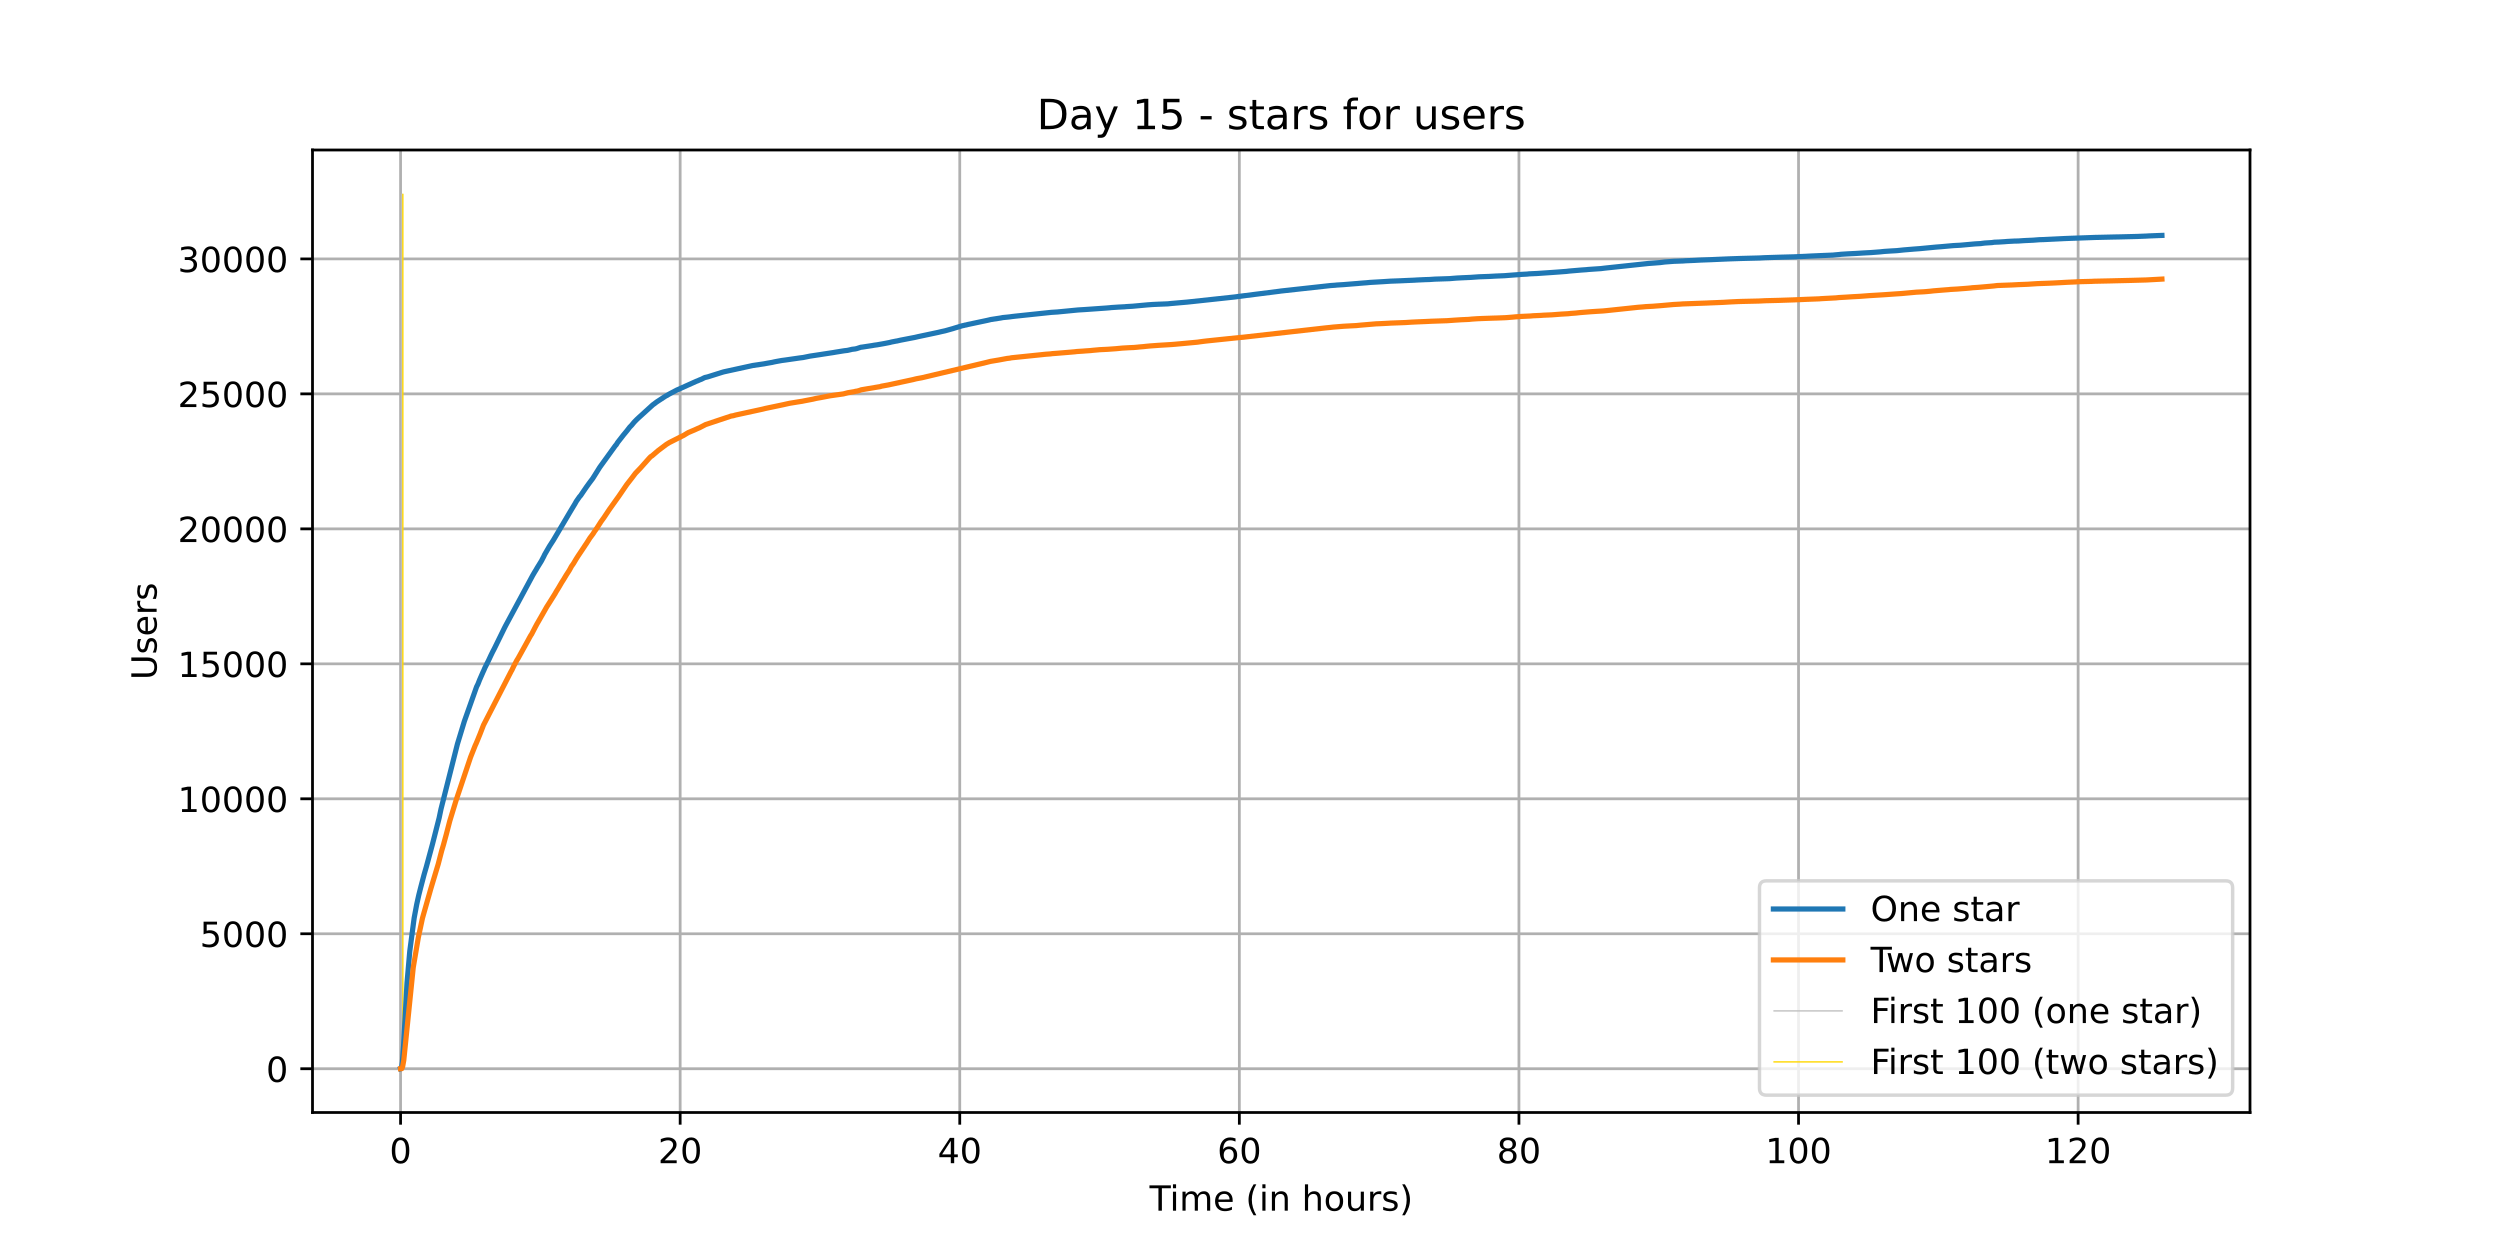 <?xml version="1.0" encoding="utf-8" standalone="no"?>
<!DOCTYPE svg PUBLIC "-//W3C//DTD SVG 1.1//EN"
  "http://www.w3.org/Graphics/SVG/1.1/DTD/svg11.dtd">
<!-- Created with matplotlib (https://matplotlib.org/) -->
<svg height="360pt" version="1.1" viewBox="0 0 720 360" width="720pt" xmlns="http://www.w3.org/2000/svg" xmlns:xlink="http://www.w3.org/1999/xlink">
 <defs>
  <style type="text/css">*{stroke-linecap:butt;stroke-linejoin:round;}</style>
 </defs>
 <g id="figure_1">
  <g id="patch_1">
   <path d="M 0 360 
L 720 360 
L 720 0 
L 0 0 
z
" style="fill:#ffffff;"/>
  </g>
  <g id="axes_1">
   <g id="patch_2">
    <path d="M 90 320.4 
L 648 320.4 
L 648 43.2 
L 90 43.2 
z
" style="fill:#ffffff;"/>
   </g>
   <g id="matplotlib.axis_1">
    <g id="xtick_1">
     <g id="line2d_1">
      <path clip-path="url(#p99593c293d)" d="M 115.364 320.4 
L 115.364 43.2 
" style="fill:none;stroke:#b0b0b0;stroke-linecap:square;stroke-width:0.8;"/>
     </g>
     <g id="line2d_2">
      <defs>
       <path d="M 0 0 
L 0 3.5 
" id="m9808b85139" style="stroke:#000000;stroke-width:0.8;"/>
      </defs>
      <g>
       <use style="stroke:#000000;stroke-width:0.8;" x="115.364" xlink:href="#m9808b85139" y="320.4"/>
      </g>
     </g>
     <g id="text_1">
      <!-- 0 -->
      <g transform="translate(112.182 334.998)scale(0.1 -0.1)">
       <defs>
        <path d="M 31.781 66.406 
Q 24.172 66.406 20.328 58.906 
Q 16.5 51.422 16.5 36.375 
Q 16.5 21.391 20.328 13.891 
Q 24.172 6.391 31.781 6.391 
Q 39.453 6.391 43.281 13.891 
Q 47.125 21.391 47.125 36.375 
Q 47.125 51.422 43.281 58.906 
Q 39.453 66.406 31.781 66.406 
z
M 31.781 74.219 
Q 44.047 74.219 50.516 64.516 
Q 56.984 54.828 56.984 36.375 
Q 56.984 17.969 50.516 8.266 
Q 44.047 -1.422 31.781 -1.422 
Q 19.531 -1.422 13.062 8.266 
Q 6.594 17.969 6.594 36.375 
Q 6.594 54.828 13.062 64.516 
Q 19.531 74.219 31.781 74.219 
z
" id="DejaVuSans-48"/>
       </defs>
       <use xlink:href="#DejaVuSans-48"/>
      </g>
     </g>
    </g>
    <g id="xtick_2">
     <g id="line2d_3">
      <path clip-path="url(#p99593c293d)" d="M 195.886 320.4 
L 195.886 43.2 
" style="fill:none;stroke:#b0b0b0;stroke-linecap:square;stroke-width:0.8;"/>
     </g>
     <g id="line2d_4">
      <g>
       <use style="stroke:#000000;stroke-width:0.8;" x="195.886" xlink:href="#m9808b85139" y="320.4"/>
      </g>
     </g>
     <g id="text_2">
      <!-- 20 -->
      <g transform="translate(189.524 334.998)scale(0.1 -0.1)">
       <defs>
        <path d="M 19.188 8.297 
L 53.609 8.297 
L 53.609 0 
L 7.328 0 
L 7.328 8.297 
Q 12.938 14.109 22.625 23.891 
Q 32.328 33.688 34.812 36.531 
Q 39.547 41.844 41.422 45.531 
Q 43.312 49.219 43.312 52.781 
Q 43.312 58.594 39.234 62.25 
Q 35.156 65.922 28.609 65.922 
Q 23.969 65.922 18.812 64.312 
Q 13.672 62.703 7.812 59.422 
L 7.812 69.391 
Q 13.766 71.781 18.938 73 
Q 24.125 74.219 28.422 74.219 
Q 39.75 74.219 46.484 68.547 
Q 53.219 62.891 53.219 53.422 
Q 53.219 48.922 51.531 44.891 
Q 49.859 40.875 45.406 35.406 
Q 44.188 33.984 37.641 27.219 
Q 31.109 20.453 19.188 8.297 
z
" id="DejaVuSans-50"/>
       </defs>
       <use xlink:href="#DejaVuSans-50"/>
       <use x="63.623" xlink:href="#DejaVuSans-48"/>
      </g>
     </g>
    </g>
    <g id="xtick_3">
     <g id="line2d_5">
      <path clip-path="url(#p99593c293d)" d="M 276.409 320.4 
L 276.409 43.2 
" style="fill:none;stroke:#b0b0b0;stroke-linecap:square;stroke-width:0.8;"/>
     </g>
     <g id="line2d_6">
      <g>
       <use style="stroke:#000000;stroke-width:0.8;" x="276.409" xlink:href="#m9808b85139" y="320.4"/>
      </g>
     </g>
     <g id="text_3">
      <!-- 40 -->
      <g transform="translate(270.047 334.998)scale(0.1 -0.1)">
       <defs>
        <path d="M 37.797 64.312 
L 12.891 25.391 
L 37.797 25.391 
z
M 35.203 72.906 
L 47.609 72.906 
L 47.609 25.391 
L 58.016 25.391 
L 58.016 17.188 
L 47.609 17.188 
L 47.609 0 
L 37.797 0 
L 37.797 17.188 
L 4.891 17.188 
L 4.891 26.703 
z
" id="DejaVuSans-52"/>
       </defs>
       <use xlink:href="#DejaVuSans-52"/>
       <use x="63.623" xlink:href="#DejaVuSans-48"/>
      </g>
     </g>
    </g>
    <g id="xtick_4">
     <g id="line2d_7">
      <path clip-path="url(#p99593c293d)" d="M 356.932 320.4 
L 356.932 43.2 
" style="fill:none;stroke:#b0b0b0;stroke-linecap:square;stroke-width:0.8;"/>
     </g>
     <g id="line2d_8">
      <g>
       <use style="stroke:#000000;stroke-width:0.8;" x="356.932" xlink:href="#m9808b85139" y="320.4"/>
      </g>
     </g>
     <g id="text_4">
      <!-- 60 -->
      <g transform="translate(350.57 334.998)scale(0.1 -0.1)">
       <defs>
        <path d="M 33.016 40.375 
Q 26.375 40.375 22.484 35.828 
Q 18.609 31.297 18.609 23.391 
Q 18.609 15.531 22.484 10.953 
Q 26.375 6.391 33.016 6.391 
Q 39.656 6.391 43.531 10.953 
Q 47.406 15.531 47.406 23.391 
Q 47.406 31.297 43.531 35.828 
Q 39.656 40.375 33.016 40.375 
z
M 52.594 71.297 
L 52.594 62.312 
Q 48.875 64.062 45.094 64.984 
Q 41.312 65.922 37.594 65.922 
Q 27.828 65.922 22.672 59.328 
Q 17.531 52.734 16.797 39.406 
Q 19.672 43.656 24.016 45.922 
Q 28.375 48.188 33.594 48.188 
Q 44.578 48.188 50.953 41.516 
Q 57.328 34.859 57.328 23.391 
Q 57.328 12.156 50.688 5.359 
Q 44.047 -1.422 33.016 -1.422 
Q 20.359 -1.422 13.672 8.266 
Q 6.984 17.969 6.984 36.375 
Q 6.984 53.656 15.188 63.938 
Q 23.391 74.219 37.203 74.219 
Q 40.922 74.219 44.703 73.484 
Q 48.484 72.75 52.594 71.297 
z
" id="DejaVuSans-54"/>
       </defs>
       <use xlink:href="#DejaVuSans-54"/>
       <use x="63.623" xlink:href="#DejaVuSans-48"/>
      </g>
     </g>
    </g>
    <g id="xtick_5">
     <g id="line2d_9">
      <path clip-path="url(#p99593c293d)" d="M 437.455 320.4 
L 437.455 43.2 
" style="fill:none;stroke:#b0b0b0;stroke-linecap:square;stroke-width:0.8;"/>
     </g>
     <g id="line2d_10">
      <g>
       <use style="stroke:#000000;stroke-width:0.8;" x="437.455" xlink:href="#m9808b85139" y="320.4"/>
      </g>
     </g>
     <g id="text_5">
      <!-- 80 -->
      <g transform="translate(431.093 334.998)scale(0.1 -0.1)">
       <defs>
        <path d="M 31.781 34.625 
Q 24.75 34.625 20.719 30.859 
Q 16.703 27.094 16.703 20.516 
Q 16.703 13.922 20.719 10.156 
Q 24.75 6.391 31.781 6.391 
Q 38.812 6.391 42.859 10.172 
Q 46.922 13.969 46.922 20.516 
Q 46.922 27.094 42.891 30.859 
Q 38.875 34.625 31.781 34.625 
z
M 21.922 38.812 
Q 15.578 40.375 12.031 44.719 
Q 8.5 49.078 8.5 55.328 
Q 8.5 64.062 14.719 69.141 
Q 20.953 74.219 31.781 74.219 
Q 42.672 74.219 48.875 69.141 
Q 55.078 64.062 55.078 55.328 
Q 55.078 49.078 51.531 44.719 
Q 48 40.375 41.703 38.812 
Q 48.828 37.156 52.797 32.312 
Q 56.781 27.484 56.781 20.516 
Q 56.781 9.906 50.312 4.234 
Q 43.844 -1.422 31.781 -1.422 
Q 19.734 -1.422 13.25 4.234 
Q 6.781 9.906 6.781 20.516 
Q 6.781 27.484 10.781 32.312 
Q 14.797 37.156 21.922 38.812 
z
M 18.312 54.391 
Q 18.312 48.734 21.844 45.562 
Q 25.391 42.391 31.781 42.391 
Q 38.141 42.391 41.719 45.562 
Q 45.312 48.734 45.312 54.391 
Q 45.312 60.062 41.719 63.234 
Q 38.141 66.406 31.781 66.406 
Q 25.391 66.406 21.844 63.234 
Q 18.312 60.062 18.312 54.391 
z
" id="DejaVuSans-56"/>
       </defs>
       <use xlink:href="#DejaVuSans-56"/>
       <use x="63.623" xlink:href="#DejaVuSans-48"/>
      </g>
     </g>
    </g>
    <g id="xtick_6">
     <g id="line2d_11">
      <path clip-path="url(#p99593c293d)" d="M 517.978 320.4 
L 517.978 43.2 
" style="fill:none;stroke:#b0b0b0;stroke-linecap:square;stroke-width:0.8;"/>
     </g>
     <g id="line2d_12">
      <g>
       <use style="stroke:#000000;stroke-width:0.8;" x="517.978" xlink:href="#m9808b85139" y="320.4"/>
      </g>
     </g>
     <g id="text_6">
      <!-- 100 -->
      <g transform="translate(508.434 334.998)scale(0.1 -0.1)">
       <defs>
        <path d="M 12.406 8.297 
L 28.516 8.297 
L 28.516 63.922 
L 10.984 60.406 
L 10.984 69.391 
L 28.422 72.906 
L 38.281 72.906 
L 38.281 8.297 
L 54.391 8.297 
L 54.391 0 
L 12.406 0 
z
" id="DejaVuSans-49"/>
       </defs>
       <use xlink:href="#DejaVuSans-49"/>
       <use x="63.623" xlink:href="#DejaVuSans-48"/>
       <use x="127.246" xlink:href="#DejaVuSans-48"/>
      </g>
     </g>
    </g>
    <g id="xtick_7">
     <g id="line2d_13">
      <path clip-path="url(#p99593c293d)" d="M 598.501 320.4 
L 598.501 43.2 
" style="fill:none;stroke:#b0b0b0;stroke-linecap:square;stroke-width:0.8;"/>
     </g>
     <g id="line2d_14">
      <g>
       <use style="stroke:#000000;stroke-width:0.8;" x="598.501" xlink:href="#m9808b85139" y="320.4"/>
      </g>
     </g>
     <g id="text_7">
      <!-- 120 -->
      <g transform="translate(588.957 334.998)scale(0.1 -0.1)">
       <use xlink:href="#DejaVuSans-49"/>
       <use x="63.623" xlink:href="#DejaVuSans-50"/>
       <use x="127.246" xlink:href="#DejaVuSans-48"/>
      </g>
     </g>
    </g>
    <g id="text_8">
     <!-- Time (in hours) -->
     <g transform="translate(331.072 348.677)scale(0.1 -0.1)">
      <defs>
       <path d="M -0.297 72.906 
L 61.375 72.906 
L 61.375 64.594 
L 35.5 64.594 
L 35.5 0 
L 25.594 0 
L 25.594 64.594 
L -0.297 64.594 
z
" id="DejaVuSans-84"/>
       <path d="M 9.422 54.688 
L 18.406 54.688 
L 18.406 0 
L 9.422 0 
z
M 9.422 75.984 
L 18.406 75.984 
L 18.406 64.594 
L 9.422 64.594 
z
" id="DejaVuSans-105"/>
       <path d="M 52 44.188 
Q 55.375 50.25 60.062 53.125 
Q 64.75 56 71.094 56 
Q 79.641 56 84.281 50.016 
Q 88.922 44.047 88.922 33.016 
L 88.922 0 
L 79.891 0 
L 79.891 32.719 
Q 79.891 40.578 77.094 44.375 
Q 74.312 48.188 68.609 48.188 
Q 61.625 48.188 57.562 43.547 
Q 53.516 38.922 53.516 30.906 
L 53.516 0 
L 44.484 0 
L 44.484 32.719 
Q 44.484 40.625 41.703 44.406 
Q 38.922 48.188 33.109 48.188 
Q 26.219 48.188 22.156 43.531 
Q 18.109 38.875 18.109 30.906 
L 18.109 0 
L 9.078 0 
L 9.078 54.688 
L 18.109 54.688 
L 18.109 46.188 
Q 21.188 51.219 25.484 53.609 
Q 29.781 56 35.688 56 
Q 41.656 56 45.828 52.969 
Q 50 49.953 52 44.188 
z
" id="DejaVuSans-109"/>
       <path d="M 56.203 29.594 
L 56.203 25.203 
L 14.891 25.203 
Q 15.484 15.922 20.484 11.062 
Q 25.484 6.203 34.422 6.203 
Q 39.594 6.203 44.453 7.469 
Q 49.312 8.734 54.109 11.281 
L 54.109 2.781 
Q 49.266 0.734 44.188 -0.344 
Q 39.109 -1.422 33.891 -1.422 
Q 20.797 -1.422 13.156 6.188 
Q 5.516 13.812 5.516 26.812 
Q 5.516 40.234 12.766 48.109 
Q 20.016 56 32.328 56 
Q 43.359 56 49.781 48.891 
Q 56.203 41.797 56.203 29.594 
z
M 47.219 32.234 
Q 47.125 39.594 43.094 43.984 
Q 39.062 48.391 32.422 48.391 
Q 24.906 48.391 20.391 44.141 
Q 15.875 39.891 15.188 32.172 
z
" id="DejaVuSans-101"/>
       <path id="DejaVuSans-32"/>
       <path d="M 31 75.875 
Q 24.469 64.656 21.281 53.656 
Q 18.109 42.672 18.109 31.391 
Q 18.109 20.125 21.312 9.062 
Q 24.516 -2 31 -13.188 
L 23.188 -13.188 
Q 15.875 -1.703 12.234 9.375 
Q 8.594 20.453 8.594 31.391 
Q 8.594 42.281 12.203 53.312 
Q 15.828 64.359 23.188 75.875 
z
" id="DejaVuSans-40"/>
       <path d="M 54.891 33.016 
L 54.891 0 
L 45.906 0 
L 45.906 32.719 
Q 45.906 40.484 42.875 44.328 
Q 39.844 48.188 33.797 48.188 
Q 26.516 48.188 22.312 43.547 
Q 18.109 38.922 18.109 30.906 
L 18.109 0 
L 9.078 0 
L 9.078 54.688 
L 18.109 54.688 
L 18.109 46.188 
Q 21.344 51.125 25.703 53.562 
Q 30.078 56 35.797 56 
Q 45.219 56 50.047 50.172 
Q 54.891 44.344 54.891 33.016 
z
" id="DejaVuSans-110"/>
       <path d="M 54.891 33.016 
L 54.891 0 
L 45.906 0 
L 45.906 32.719 
Q 45.906 40.484 42.875 44.328 
Q 39.844 48.188 33.797 48.188 
Q 26.516 48.188 22.312 43.547 
Q 18.109 38.922 18.109 30.906 
L 18.109 0 
L 9.078 0 
L 9.078 75.984 
L 18.109 75.984 
L 18.109 46.188 
Q 21.344 51.125 25.703 53.562 
Q 30.078 56 35.797 56 
Q 45.219 56 50.047 50.172 
Q 54.891 44.344 54.891 33.016 
z
" id="DejaVuSans-104"/>
       <path d="M 30.609 48.391 
Q 23.391 48.391 19.188 42.75 
Q 14.984 37.109 14.984 27.297 
Q 14.984 17.484 19.156 11.844 
Q 23.344 6.203 30.609 6.203 
Q 37.797 6.203 41.984 11.859 
Q 46.188 17.531 46.188 27.297 
Q 46.188 37.016 41.984 42.703 
Q 37.797 48.391 30.609 48.391 
z
M 30.609 56 
Q 42.328 56 49.016 48.375 
Q 55.719 40.766 55.719 27.297 
Q 55.719 13.875 49.016 6.219 
Q 42.328 -1.422 30.609 -1.422 
Q 18.844 -1.422 12.172 6.219 
Q 5.516 13.875 5.516 27.297 
Q 5.516 40.766 12.172 48.375 
Q 18.844 56 30.609 56 
z
" id="DejaVuSans-111"/>
       <path d="M 8.5 21.578 
L 8.5 54.688 
L 17.484 54.688 
L 17.484 21.922 
Q 17.484 14.156 20.5 10.266 
Q 23.531 6.391 29.594 6.391 
Q 36.859 6.391 41.078 11.031 
Q 45.312 15.672 45.312 23.688 
L 45.312 54.688 
L 54.297 54.688 
L 54.297 0 
L 45.312 0 
L 45.312 8.406 
Q 42.047 3.422 37.719 1 
Q 33.406 -1.422 27.688 -1.422 
Q 18.266 -1.422 13.375 4.438 
Q 8.5 10.297 8.5 21.578 
z
M 31.109 56 
z
" id="DejaVuSans-117"/>
       <path d="M 41.109 46.297 
Q 39.594 47.172 37.812 47.578 
Q 36.031 48 33.891 48 
Q 26.266 48 22.188 43.047 
Q 18.109 38.094 18.109 28.812 
L 18.109 0 
L 9.078 0 
L 9.078 54.688 
L 18.109 54.688 
L 18.109 46.188 
Q 20.953 51.172 25.484 53.578 
Q 30.031 56 36.531 56 
Q 37.453 56 38.578 55.875 
Q 39.703 55.766 41.062 55.516 
z
" id="DejaVuSans-114"/>
       <path d="M 44.281 53.078 
L 44.281 44.578 
Q 40.484 46.531 36.375 47.5 
Q 32.281 48.484 27.875 48.484 
Q 21.188 48.484 17.844 46.438 
Q 14.5 44.391 14.5 40.281 
Q 14.5 37.156 16.891 35.375 
Q 19.281 33.594 26.516 31.984 
L 29.594 31.297 
Q 39.156 29.25 43.188 25.516 
Q 47.219 21.781 47.219 15.094 
Q 47.219 7.469 41.188 3.016 
Q 35.156 -1.422 24.609 -1.422 
Q 20.219 -1.422 15.453 -0.562 
Q 10.688 0.297 5.422 2 
L 5.422 11.281 
Q 10.406 8.688 15.234 7.391 
Q 20.062 6.109 24.812 6.109 
Q 31.156 6.109 34.562 8.281 
Q 37.984 10.453 37.984 14.406 
Q 37.984 18.062 35.516 20.016 
Q 33.062 21.969 24.703 23.781 
L 21.578 24.516 
Q 13.234 26.266 9.516 29.906 
Q 5.812 33.547 5.812 39.891 
Q 5.812 47.609 11.281 51.797 
Q 16.75 56 26.812 56 
Q 31.781 56 36.172 55.266 
Q 40.578 54.547 44.281 53.078 
z
" id="DejaVuSans-115"/>
       <path d="M 8.016 75.875 
L 15.828 75.875 
Q 23.141 64.359 26.781 53.312 
Q 30.422 42.281 30.422 31.391 
Q 30.422 20.453 26.781 9.375 
Q 23.141 -1.703 15.828 -13.188 
L 8.016 -13.188 
Q 14.5 -2 17.703 9.062 
Q 20.906 20.125 20.906 31.391 
Q 20.906 42.672 17.703 53.656 
Q 14.5 64.656 8.016 75.875 
z
" id="DejaVuSans-41"/>
      </defs>
      <use xlink:href="#DejaVuSans-84"/>
      <use x="57.959" xlink:href="#DejaVuSans-105"/>
      <use x="85.742" xlink:href="#DejaVuSans-109"/>
      <use x="183.154" xlink:href="#DejaVuSans-101"/>
      <use x="244.678" xlink:href="#DejaVuSans-32"/>
      <use x="276.465" xlink:href="#DejaVuSans-40"/>
      <use x="315.479" xlink:href="#DejaVuSans-105"/>
      <use x="343.262" xlink:href="#DejaVuSans-110"/>
      <use x="406.641" xlink:href="#DejaVuSans-32"/>
      <use x="438.428" xlink:href="#DejaVuSans-104"/>
      <use x="501.807" xlink:href="#DejaVuSans-111"/>
      <use x="562.988" xlink:href="#DejaVuSans-117"/>
      <use x="626.367" xlink:href="#DejaVuSans-114"/>
      <use x="667.48" xlink:href="#DejaVuSans-115"/>
      <use x="719.58" xlink:href="#DejaVuSans-41"/>
     </g>
    </g>
   </g>
   <g id="matplotlib.axis_2">
    <g id="ytick_1">
     <g id="line2d_15">
      <path clip-path="url(#p99593c293d)" d="M 90 307.8 
L 648 307.8 
" style="fill:none;stroke:#b0b0b0;stroke-linecap:square;stroke-width:0.8;"/>
     </g>
     <g id="line2d_16">
      <defs>
       <path d="M 0 0 
L -3.5 0 
" id="m49b0acad1e" style="stroke:#000000;stroke-width:0.8;"/>
      </defs>
      <g>
       <use style="stroke:#000000;stroke-width:0.8;" x="90" xlink:href="#m49b0acad1e" y="307.8"/>
      </g>
     </g>
     <g id="text_9">
      <!-- 0 -->
      <g transform="translate(76.638 311.599)scale(0.1 -0.1)">
       <use xlink:href="#DejaVuSans-48"/>
      </g>
     </g>
    </g>
    <g id="ytick_2">
     <g id="line2d_17">
      <path clip-path="url(#p99593c293d)" d="M 90 268.927 
L 648 268.927 
" style="fill:none;stroke:#b0b0b0;stroke-linecap:square;stroke-width:0.8;"/>
     </g>
     <g id="line2d_18">
      <g>
       <use style="stroke:#000000;stroke-width:0.8;" x="90" xlink:href="#m49b0acad1e" y="268.927"/>
      </g>
     </g>
     <g id="text_10">
      <!-- 5000 -->
      <g transform="translate(57.55 272.727)scale(0.1 -0.1)">
       <defs>
        <path d="M 10.797 72.906 
L 49.516 72.906 
L 49.516 64.594 
L 19.828 64.594 
L 19.828 46.734 
Q 21.969 47.469 24.109 47.828 
Q 26.266 48.188 28.422 48.188 
Q 40.625 48.188 47.75 41.5 
Q 54.891 34.812 54.891 23.391 
Q 54.891 11.625 47.562 5.094 
Q 40.234 -1.422 26.906 -1.422 
Q 22.312 -1.422 17.547 -0.641 
Q 12.797 0.141 7.719 1.703 
L 7.719 11.625 
Q 12.109 9.234 16.797 8.062 
Q 21.484 6.891 26.703 6.891 
Q 35.156 6.891 40.078 11.328 
Q 45.016 15.766 45.016 23.391 
Q 45.016 31 40.078 35.438 
Q 35.156 39.891 26.703 39.891 
Q 22.75 39.891 18.812 39.016 
Q 14.891 38.141 10.797 36.281 
z
" id="DejaVuSans-53"/>
       </defs>
       <use xlink:href="#DejaVuSans-53"/>
       <use x="63.623" xlink:href="#DejaVuSans-48"/>
       <use x="127.246" xlink:href="#DejaVuSans-48"/>
       <use x="190.869" xlink:href="#DejaVuSans-48"/>
      </g>
     </g>
    </g>
    <g id="ytick_3">
     <g id="line2d_19">
      <path clip-path="url(#p99593c293d)" d="M 90 230.055 
L 648 230.055 
" style="fill:none;stroke:#b0b0b0;stroke-linecap:square;stroke-width:0.8;"/>
     </g>
     <g id="line2d_20">
      <g>
       <use style="stroke:#000000;stroke-width:0.8;" x="90" xlink:href="#m49b0acad1e" y="230.055"/>
      </g>
     </g>
     <g id="text_11">
      <!-- 10000 -->
      <g transform="translate(51.188 233.854)scale(0.1 -0.1)">
       <use xlink:href="#DejaVuSans-49"/>
       <use x="63.623" xlink:href="#DejaVuSans-48"/>
       <use x="127.246" xlink:href="#DejaVuSans-48"/>
       <use x="190.869" xlink:href="#DejaVuSans-48"/>
       <use x="254.492" xlink:href="#DejaVuSans-48"/>
      </g>
     </g>
    </g>
    <g id="ytick_4">
     <g id="line2d_21">
      <path clip-path="url(#p99593c293d)" d="M 90 191.182 
L 648 191.182 
" style="fill:none;stroke:#b0b0b0;stroke-linecap:square;stroke-width:0.8;"/>
     </g>
     <g id="line2d_22">
      <g>
       <use style="stroke:#000000;stroke-width:0.8;" x="90" xlink:href="#m49b0acad1e" y="191.182"/>
      </g>
     </g>
     <g id="text_12">
      <!-- 15000 -->
      <g transform="translate(51.188 194.981)scale(0.1 -0.1)">
       <use xlink:href="#DejaVuSans-49"/>
       <use x="63.623" xlink:href="#DejaVuSans-53"/>
       <use x="127.246" xlink:href="#DejaVuSans-48"/>
       <use x="190.869" xlink:href="#DejaVuSans-48"/>
       <use x="254.492" xlink:href="#DejaVuSans-48"/>
      </g>
     </g>
    </g>
    <g id="ytick_5">
     <g id="line2d_23">
      <path clip-path="url(#p99593c293d)" d="M 90 152.309 
L 648 152.309 
" style="fill:none;stroke:#b0b0b0;stroke-linecap:square;stroke-width:0.8;"/>
     </g>
     <g id="line2d_24">
      <g>
       <use style="stroke:#000000;stroke-width:0.8;" x="90" xlink:href="#m49b0acad1e" y="152.309"/>
      </g>
     </g>
     <g id="text_13">
      <!-- 20000 -->
      <g transform="translate(51.188 156.108)scale(0.1 -0.1)">
       <use xlink:href="#DejaVuSans-50"/>
       <use x="63.623" xlink:href="#DejaVuSans-48"/>
       <use x="127.246" xlink:href="#DejaVuSans-48"/>
       <use x="190.869" xlink:href="#DejaVuSans-48"/>
       <use x="254.492" xlink:href="#DejaVuSans-48"/>
      </g>
     </g>
    </g>
    <g id="ytick_6">
     <g id="line2d_25">
      <path clip-path="url(#p99593c293d)" d="M 90 113.437 
L 648 113.437 
" style="fill:none;stroke:#b0b0b0;stroke-linecap:square;stroke-width:0.8;"/>
     </g>
     <g id="line2d_26">
      <g>
       <use style="stroke:#000000;stroke-width:0.8;" x="90" xlink:href="#m49b0acad1e" y="113.437"/>
      </g>
     </g>
     <g id="text_14">
      <!-- 25000 -->
      <g transform="translate(51.188 117.236)scale(0.1 -0.1)">
       <use xlink:href="#DejaVuSans-50"/>
       <use x="63.623" xlink:href="#DejaVuSans-53"/>
       <use x="127.246" xlink:href="#DejaVuSans-48"/>
       <use x="190.869" xlink:href="#DejaVuSans-48"/>
       <use x="254.492" xlink:href="#DejaVuSans-48"/>
      </g>
     </g>
    </g>
    <g id="ytick_7">
     <g id="line2d_27">
      <path clip-path="url(#p99593c293d)" d="M 90 74.564 
L 648 74.564 
" style="fill:none;stroke:#b0b0b0;stroke-linecap:square;stroke-width:0.8;"/>
     </g>
     <g id="line2d_28">
      <g>
       <use style="stroke:#000000;stroke-width:0.8;" x="90" xlink:href="#m49b0acad1e" y="74.564"/>
      </g>
     </g>
     <g id="text_15">
      <!-- 30000 -->
      <g transform="translate(51.188 78.363)scale(0.1 -0.1)">
       <defs>
        <path d="M 40.578 39.312 
Q 47.656 37.797 51.625 33 
Q 55.609 28.219 55.609 21.188 
Q 55.609 10.406 48.188 4.484 
Q 40.766 -1.422 27.094 -1.422 
Q 22.516 -1.422 17.656 -0.516 
Q 12.797 0.391 7.625 2.203 
L 7.625 11.719 
Q 11.719 9.328 16.594 8.109 
Q 21.484 6.891 26.812 6.891 
Q 36.078 6.891 40.938 10.547 
Q 45.797 14.203 45.797 21.188 
Q 45.797 27.641 41.281 31.266 
Q 36.766 34.906 28.719 34.906 
L 20.219 34.906 
L 20.219 43.016 
L 29.109 43.016 
Q 36.375 43.016 40.234 45.922 
Q 44.094 48.828 44.094 54.297 
Q 44.094 59.906 40.109 62.906 
Q 36.141 65.922 28.719 65.922 
Q 24.656 65.922 20.016 65.031 
Q 15.375 64.156 9.812 62.312 
L 9.812 71.094 
Q 15.438 72.656 20.344 73.438 
Q 25.25 74.219 29.594 74.219 
Q 40.828 74.219 47.359 69.109 
Q 53.906 64.016 53.906 55.328 
Q 53.906 49.266 50.438 45.094 
Q 46.969 40.922 40.578 39.312 
z
" id="DejaVuSans-51"/>
       </defs>
       <use xlink:href="#DejaVuSans-51"/>
       <use x="63.623" xlink:href="#DejaVuSans-48"/>
       <use x="127.246" xlink:href="#DejaVuSans-48"/>
       <use x="190.869" xlink:href="#DejaVuSans-48"/>
       <use x="254.492" xlink:href="#DejaVuSans-48"/>
      </g>
     </g>
    </g>
    <g id="text_16">
     <!-- Users -->
     <g transform="translate(45.108 195.801)rotate(-90)scale(0.1 -0.1)">
      <defs>
       <path d="M 8.688 72.906 
L 18.609 72.906 
L 18.609 28.609 
Q 18.609 16.891 22.844 11.734 
Q 27.094 6.594 36.625 6.594 
Q 46.094 6.594 50.344 11.734 
Q 54.594 16.891 54.594 28.609 
L 54.594 72.906 
L 64.5 72.906 
L 64.5 27.391 
Q 64.5 13.141 57.438 5.859 
Q 50.391 -1.422 36.625 -1.422 
Q 22.797 -1.422 15.734 5.859 
Q 8.688 13.141 8.688 27.391 
z
" id="DejaVuSans-85"/>
      </defs>
      <use xlink:href="#DejaVuSans-85"/>
      <use x="73.193" xlink:href="#DejaVuSans-115"/>
      <use x="125.293" xlink:href="#DejaVuSans-101"/>
      <use x="186.816" xlink:href="#DejaVuSans-114"/>
      <use x="227.93" xlink:href="#DejaVuSans-115"/>
     </g>
    </g>
   </g>
   <g id="LineCollection_1">
    <path clip-path="url(#p99593c293d)" d="M 115.756 307.8 
L 115.756 55.8 
" style="fill:none;stroke:#c0c0c0;stroke-width:0.4;"/>
   </g>
   <g id="LineCollection_2">
    <path clip-path="url(#p99593c293d)" d="M 116.021 307.8 
L 116.021 55.8 
" style="fill:none;stroke:#ffd700;stroke-width:0.4;"/>
   </g>
   <g id="line2d_29">
    <path clip-path="url(#p99593c293d)" d="M 115.364 307.8 
L 115.555 307.738 
L 115.689 307.334 
L 115.888 305.864 
L 116.221 301.184 
L 117.219 283.085 
L 118.016 273.942 
L 119.28 264.371 
L 120.012 260.469 
L 120.61 257.779 
L 121.208 255.415 
L 122.14 251.87 
L 122.804 249.576 
L 124.539 243.155 
L 126.469 235.582 
L 127.003 233.024 
L 131.732 214.303 
L 133.727 207.749 
L 137.252 197.806 
L 137.651 197.013 
L 138.117 195.816 
L 139.113 193.538 
L 139.314 193.118 
L 139.646 192.333 
L 140.709 190.202 
L 141.308 188.904 
L 141.84 187.808 
L 142.372 186.789 
L 145.299 180.818 
L 145.631 180.173 
L 153.412 165.728 
L 153.943 164.818 
L 154.408 164.064 
L 154.674 163.59 
L 155.938 161.538 
L 156.604 160.263 
L 156.87 159.695 
L 158.132 157.51 
L 158.333 157.176 
L 159.33 155.637 
L 164.118 147.536 
L 165.116 145.872 
L 165.581 145.11 
L 165.98 144.387 
L 166.911 143.058 
L 167.244 142.692 
L 168.041 141.503 
L 168.906 140.243 
L 169.77 139.046 
L 170.702 137.81 
L 172.698 134.622 
L 173.163 133.969 
L 177.288 128.263 
L 177.421 128.169 
L 177.886 127.415 
L 179.55 125.285 
L 180.548 124.08 
L 181.347 123.038 
L 181.879 122.494 
L 182.477 121.771 
L 182.743 121.468 
L 183.409 120.791 
L 183.941 120.294 
L 187.999 116.601 
L 188.332 116.368 
L 189.129 115.761 
L 191.791 114.02 
L 192.123 113.872 
L 192.522 113.615 
L 192.789 113.46 
L 194.851 112.371 
L 200.505 109.829 
L 201.038 109.627 
L 201.37 109.464 
L 202.035 109.207 
L 202.701 108.865 
L 203.033 108.717 
L 203.498 108.616 
L 203.897 108.515 
L 204.363 108.368 
L 207.888 107.256 
L 208.353 107.116 
L 208.685 107.038 
L 216.798 105.266 
L 220.056 104.783 
L 220.787 104.644 
L 222.383 104.364 
L 222.915 104.239 
L 223.448 104.13 
L 225.11 103.827 
L 226.174 103.687 
L 230.098 103.12 
L 230.43 103.073 
L 231.294 102.964 
L 232.491 102.723 
L 233.289 102.56 
L 236.481 102.078 
L 237.014 101.992 
L 240.005 101.534 
L 240.671 101.417 
L 243.131 101.021 
L 244.062 100.912 
L 244.927 100.717 
L 245.394 100.601 
L 246.258 100.5 
L 246.723 100.399 
L 247.923 100.01 
L 248.389 99.955 
L 251.181 99.528 
L 251.779 99.419 
L 252.578 99.31 
L 254.307 99.007 
L 254.971 98.883 
L 256.235 98.634 
L 256.767 98.494 
L 258.031 98.245 
L 258.363 98.198 
L 259.295 97.981 
L 262.021 97.452 
L 263.485 97.172 
L 264.417 96.955 
L 270.272 95.711 
L 270.87 95.563 
L 271.137 95.501 
L 272.202 95.267 
L 274.53 94.614 
L 274.797 94.521 
L 277.125 93.821 
L 277.591 93.728 
L 277.991 93.619 
L 278.323 93.573 
L 278.655 93.472 
L 284.377 92.259 
L 284.842 92.15 
L 285.374 92.018 
L 288.168 91.59 
L 288.832 91.458 
L 289.964 91.349 
L 290.761 91.264 
L 291.493 91.162 
L 292.424 91.054 
L 302.801 89.957 
L 304.53 89.849 
L 310.514 89.266 
L 312.311 89.157 
L 314.572 89.001 
L 316.1 88.892 
L 318.431 88.729 
L 319.564 88.636 
L 320.029 88.581 
L 322.159 88.441 
L 323.956 88.348 
L 324.289 88.309 
L 326.15 88.2 
L 330.54 87.796 
L 332.069 87.687 
L 333.598 87.617 
L 336.326 87.508 
L 337.191 87.415 
L 340.648 87.112 
L 341.911 87.003 
L 355.478 85.541 
L 356.144 85.456 
L 356.476 85.402 
L 368.382 83.893 
L 368.914 83.816 
L 383.221 82.237 
L 384.55 82.144 
L 385.016 82.09 
L 386.812 81.981 
L 389.871 81.732 
L 391.067 81.639 
L 391.466 81.6 
L 392.796 81.491 
L 393.462 81.444 
L 394.592 81.335 
L 396.453 81.227 
L 398.315 81.118 
L 400.444 80.978 
L 403.303 80.869 
L 404.832 80.799 
L 407.359 80.69 
L 408.024 80.644 
L 410.417 80.535 
L 411.681 80.496 
L 413.277 80.387 
L 414.541 80.348 
L 417.466 80.247 
L 418.131 80.193 
L 419.462 80.084 
L 421.123 79.998 
L 423.584 79.889 
L 425.977 79.718 
L 428.97 79.61 
L 430.765 79.508 
L 433.294 79.4 
L 436.02 79.19 
L 437.417 79.089 
L 438.148 79.026 
L 439.877 78.933 
L 440.343 78.871 
L 442.736 78.762 
L 444.997 78.607 
L 446.593 78.498 
L 448.988 78.327 
L 450.383 78.218 
L 451.049 78.171 
L 451.979 78.062 
L 455.438 77.767 
L 456.901 77.666 
L 457.367 77.611 
L 458.896 77.503 
L 461.093 77.355 
L 461.891 77.254 
L 462.357 77.199 
L 473.734 75.987 
L 474.732 75.878 
L 475.397 75.831 
L 478.127 75.621 
L 478.924 75.52 
L 479.457 75.45 
L 482.051 75.256 
L 484.778 75.155 
L 485.443 75.1 
L 487.971 74.991 
L 489.701 74.898 
L 492.627 74.789 
L 494.157 74.719 
L 496.683 74.61 
L 498.146 74.548 
L 501.339 74.439 
L 502.535 74.408 
L 506.66 74.3 
L 508.323 74.214 
L 511.78 74.105 
L 513.044 74.066 
L 516.768 73.965 
L 517.299 73.942 
L 519.761 73.833 
L 521.488 73.74 
L 523.949 73.631 
L 525.412 73.569 
L 527.873 73.468 
L 528.672 73.39 
L 529.735 73.297 
L 530.201 73.234 
L 531.93 73.126 
L 532.529 73.094 
L 534.656 72.986 
L 536.717 72.853 
L 538.779 72.745 
L 541.505 72.535 
L 542.37 72.441 
L 542.769 72.403 
L 544.431 72.294 
L 546.294 72.185 
L 547.358 72.076 
L 548.222 71.983 
L 551.416 71.718 
L 552.879 71.61 
L 557.534 71.166 
L 558.93 71.058 
L 562.588 70.731 
L 564.649 70.622 
L 568.839 70.241 
L 570.501 70.148 
L 570.767 70.101 
L 571.632 69.992 
L 573.627 69.868 
L 574.358 69.759 
L 575.755 69.705 
L 577.351 69.604 
L 578.083 69.541 
L 580.144 69.433 
L 581.274 69.409 
L 582.87 69.3 
L 583.469 69.269 
L 585.53 69.176 
L 585.929 69.145 
L 587.326 69.036 
L 588.59 68.997 
L 590.85 68.888 
L 592.446 68.811 
L 594.64 68.702 
L 596.037 68.647 
L 599.03 68.539 
L 600.359 68.492 
L 603.352 68.383 
L 604.482 68.36 
L 609.071 68.251 
L 610.134 68.235 
L 614.391 68.127 
L 615.587 68.095 
L 618.248 67.987 
L 618.846 67.948 
L 621.572 67.839 
L 622.636 67.8 
L 622.636 67.8 
" style="fill:none;stroke:#1f77b4;stroke-linecap:square;stroke-width:1.5;"/>
   </g>
   <g id="line2d_30">
    <path clip-path="url(#p99593c293d)" d="M 115.364 307.8 
L 115.689 307.777 
L 115.955 307.194 
L 116.287 305.359 
L 119.014 278.63 
L 120.477 270 
L 121.673 264.41 
L 121.94 263.462 
L 124.071 255.967 
L 126.203 248.877 
L 127.203 245.028 
L 127.734 243.24 
L 128.133 241.763 
L 128.535 240.294 
L 129.536 236.438 
L 131.399 230.35 
L 135.523 218.066 
L 136.853 214.715 
L 137.119 214.14 
L 137.585 213.028 
L 138.249 211.403 
L 139.246 208.822 
L 147.227 193.312 
L 147.426 192.986 
L 148.026 191.711 
L 148.291 191.229 
L 148.823 190.218 
L 149.222 189.58 
L 152.214 184.169 
L 152.414 183.788 
L 152.879 182.964 
L 153.079 182.692 
L 154.076 180.764 
L 154.674 179.645 
L 154.875 179.31 
L 156.803 175.944 
L 157.468 174.77 
L 157.734 174.358 
L 158.266 173.526 
L 159.861 170.968 
L 160.195 170.369 
L 160.793 169.413 
L 161.791 167.711 
L 162.323 166.879 
L 163.054 165.658 
L 163.919 164.321 
L 164.184 163.847 
L 164.583 163.108 
L 164.982 162.548 
L 165.182 162.261 
L 165.913 161.024 
L 166.511 160.084 
L 168.241 157.503 
L 168.506 157.083 
L 168.84 156.609 
L 169.903 154.929 
L 170.769 153.779 
L 171.3 152.947 
L 171.566 152.597 
L 172.099 151.788 
L 173.096 150.226 
L 173.895 149.129 
L 175.558 146.634 
L 177.421 144.022 
L 177.886 143.376 
L 178.152 143.011 
L 180.149 140.08 
L 180.548 139.505 
L 182.012 137.623 
L 183.01 136.301 
L 184.473 134.77 
L 187.001 131.932 
L 187.4 131.52 
L 187.8 131.271 
L 189.529 129.786 
L 191.924 127.983 
L 192.323 127.742 
L 192.789 127.454 
L 196.314 125.674 
L 196.913 125.378 
L 197.712 124.888 
L 198.243 124.577 
L 198.576 124.438 
L 199.375 124.095 
L 199.973 123.847 
L 200.905 123.419 
L 201.437 123.201 
L 203.232 122.268 
L 210.547 119.827 
L 211.212 119.718 
L 211.81 119.54 
L 219.658 117.829 
L 220.455 117.627 
L 225.575 116.554 
L 226.572 116.329 
L 227.437 116.142 
L 229.698 115.769 
L 231.095 115.551 
L 231.56 115.45 
L 234.154 114.953 
L 234.951 114.758 
L 235.617 114.634 
L 236.215 114.533 
L 239.008 113.996 
L 242.932 113.437 
L 244.195 113.102 
L 245.992 112.807 
L 246.391 112.698 
L 246.923 112.62 
L 247.524 112.449 
L 248.055 112.263 
L 249.917 111.944 
L 252.046 111.586 
L 252.644 111.485 
L 253.242 111.392 
L 253.576 111.33 
L 253.841 111.221 
L 254.174 111.166 
L 255.836 110.863 
L 262.953 109.324 
L 263.619 109.153 
L 263.952 109.075 
L 265.548 108.78 
L 284.11 104.371 
L 285.241 104.084 
L 286.904 103.804 
L 287.568 103.695 
L 290.03 103.236 
L 290.829 103.143 
L 291.294 103.042 
L 299.809 102.163 
L 300.74 102.062 
L 301.205 102.016 
L 302.536 101.922 
L 303.067 101.845 
L 304.464 101.744 
L 305.195 101.681 
L 308.387 101.417 
L 309.584 101.308 
L 310.115 101.238 
L 311.845 101.129 
L 312.576 101.067 
L 314.039 100.966 
L 314.838 100.881 
L 315.968 100.78 
L 316.7 100.71 
L 318.963 100.601 
L 321.36 100.43 
L 322.491 100.321 
L 323.224 100.251 
L 325.087 100.142 
L 326.549 100.08 
L 327.613 99.987 
L 328.079 99.932 
L 329.276 99.831 
L 330.14 99.738 
L 331.271 99.629 
L 333.732 99.45 
L 335.528 99.341 
L 337.523 99.217 
L 338.719 99.116 
L 339.185 99.069 
L 339.916 99.007 
L 344.904 98.541 
L 345.636 98.432 
L 346.699 98.292 
L 347.564 98.191 
L 356.742 97.234 
L 358.005 97.126 
L 358.936 97.017 
L 381.889 94.42 
L 383.02 94.311 
L 383.952 94.202 
L 386.945 93.961 
L 388.939 93.852 
L 390.602 93.767 
L 391.666 93.658 
L 395.058 93.37 
L 396.32 93.262 
L 397.717 93.207 
L 399.845 93.098 
L 400.51 93.052 
L 403.435 92.943 
L 404.832 92.888 
L 406.494 92.78 
L 408.09 92.702 
L 410.683 92.593 
L 412.279 92.515 
L 415.405 92.406 
L 416.735 92.36 
L 418.331 92.251 
L 418.73 92.22 
L 420.791 92.088 
L 423.052 91.987 
L 423.85 91.901 
L 425.446 91.792 
L 426.909 91.73 
L 430.034 91.621 
L 431.165 91.59 
L 433.627 91.489 
L 434.291 91.442 
L 435.621 91.334 
L 436.419 91.256 
L 437.882 91.147 
L 438.481 91.116 
L 440.808 91.007 
L 441.539 90.937 
L 443.801 90.836 
L 444.465 90.782 
L 446.925 90.673 
L 449.652 90.463 
L 451.581 90.354 
L 452.446 90.261 
L 453.841 90.16 
L 454.175 90.121 
L 455.039 90.027 
L 458.098 89.779 
L 459.761 89.67 
L 461.691 89.553 
L 462.823 89.444 
L 471.805 88.496 
L 473.202 88.387 
L 474 88.309 
L 476.062 88.2 
L 476.794 88.138 
L 478.26 88.029 
L 481.985 87.695 
L 483.847 87.594 
L 484.579 87.532 
L 487.572 87.423 
L 488.968 87.369 
L 491.762 87.267 
L 492.36 87.236 
L 493.757 87.182 
L 496.351 87.073 
L 498.279 86.956 
L 500.54 86.848 
L 501.804 86.809 
L 506.194 86.708 
L 506.727 86.692 
L 508.389 86.607 
L 512.711 86.498 
L 513.243 86.474 
L 516.568 86.366 
L 518.032 86.303 
L 520.492 86.195 
L 521.822 86.148 
L 524.016 86.062 
L 524.348 86.024 
L 526.21 85.922 
L 526.809 85.891 
L 528.738 85.79 
L 529.602 85.697 
L 531.531 85.588 
L 533.593 85.456 
L 535.654 85.347 
L 538.313 85.145 
L 540.108 85.036 
L 542.037 84.92 
L 543.633 84.811 
L 545.962 84.647 
L 547.624 84.539 
L 551.947 84.142 
L 554.076 84.033 
L 554.741 83.979 
L 555.938 83.87 
L 556.869 83.761 
L 559.928 83.512 
L 561.258 83.411 
L 561.723 83.357 
L 563.652 83.248 
L 566.379 83.038 
L 567.576 82.929 
L 568.041 82.867 
L 569.704 82.758 
L 573.162 82.455 
L 574.225 82.354 
L 575.223 82.23 
L 576.62 82.175 
L 579.545 82.066 
L 581.274 81.973 
L 584.067 81.864 
L 584.732 81.817 
L 586.794 81.685 
L 589.852 81.576 
L 591.382 81.507 
L 593.511 81.398 
L 595.306 81.297 
L 597.832 81.188 
L 598.298 81.141 
L 602.554 81.032 
L 602.953 81.001 
L 608.007 80.892 
L 609.204 80.861 
L 613.725 80.752 
L 614.258 80.737 
L 618.181 80.628 
L 619.976 80.527 
L 621.971 80.418 
L 622.636 80.379 
L 622.636 80.379 
" style="fill:none;stroke:#ff7f0e;stroke-linecap:square;stroke-width:1.5;"/>
   </g>
   <g id="patch_3">
    <path d="M 90 320.4 
L 90 43.2 
" style="fill:none;stroke:#000000;stroke-linecap:square;stroke-linejoin:miter;stroke-width:0.8;"/>
   </g>
   <g id="patch_4">
    <path d="M 648 320.4 
L 648 43.2 
" style="fill:none;stroke:#000000;stroke-linecap:square;stroke-linejoin:miter;stroke-width:0.8;"/>
   </g>
   <g id="patch_5">
    <path d="M 90 320.4 
L 648 320.4 
" style="fill:none;stroke:#000000;stroke-linecap:square;stroke-linejoin:miter;stroke-width:0.8;"/>
   </g>
   <g id="patch_6">
    <path d="M 90 43.2 
L 648 43.2 
" style="fill:none;stroke:#000000;stroke-linecap:square;stroke-linejoin:miter;stroke-width:0.8;"/>
   </g>
   <g id="text_17">
    <!-- Day 15 - stars for users -->
    <g transform="translate(298.609 37.2)scale(0.12 -0.12)">
     <defs>
      <path d="M 19.672 64.797 
L 19.672 8.109 
L 31.594 8.109 
Q 46.688 8.109 53.688 14.938 
Q 60.688 21.781 60.688 36.531 
Q 60.688 51.172 53.688 57.984 
Q 46.688 64.797 31.594 64.797 
z
M 9.812 72.906 
L 30.078 72.906 
Q 51.266 72.906 61.172 64.094 
Q 71.094 55.281 71.094 36.531 
Q 71.094 17.672 61.125 8.828 
Q 51.172 0 30.078 0 
L 9.812 0 
z
" id="DejaVuSans-68"/>
      <path d="M 34.281 27.484 
Q 23.391 27.484 19.188 25 
Q 14.984 22.516 14.984 16.5 
Q 14.984 11.719 18.141 8.906 
Q 21.297 6.109 26.703 6.109 
Q 34.188 6.109 38.703 11.406 
Q 43.219 16.703 43.219 25.484 
L 43.219 27.484 
z
M 52.203 31.203 
L 52.203 0 
L 43.219 0 
L 43.219 8.297 
Q 40.141 3.328 35.547 0.953 
Q 30.953 -1.422 24.312 -1.422 
Q 15.922 -1.422 10.953 3.297 
Q 6 8.016 6 15.922 
Q 6 25.141 12.172 29.828 
Q 18.359 34.516 30.609 34.516 
L 43.219 34.516 
L 43.219 35.406 
Q 43.219 41.609 39.141 45 
Q 35.062 48.391 27.688 48.391 
Q 23 48.391 18.547 47.266 
Q 14.109 46.141 10.016 43.891 
L 10.016 52.203 
Q 14.938 54.109 19.578 55.047 
Q 24.219 56 28.609 56 
Q 40.484 56 46.344 49.844 
Q 52.203 43.703 52.203 31.203 
z
" id="DejaVuSans-97"/>
      <path d="M 32.172 -5.078 
Q 28.375 -14.844 24.75 -17.812 
Q 21.141 -20.797 15.094 -20.797 
L 7.906 -20.797 
L 7.906 -13.281 
L 13.188 -13.281 
Q 16.891 -13.281 18.938 -11.516 
Q 21 -9.766 23.484 -3.219 
L 25.094 0.875 
L 2.984 54.688 
L 12.5 54.688 
L 29.594 11.922 
L 46.688 54.688 
L 56.203 54.688 
z
" id="DejaVuSans-121"/>
      <path d="M 4.891 31.391 
L 31.203 31.391 
L 31.203 23.391 
L 4.891 23.391 
z
" id="DejaVuSans-45"/>
      <path d="M 18.312 70.219 
L 18.312 54.688 
L 36.812 54.688 
L 36.812 47.703 
L 18.312 47.703 
L 18.312 18.016 
Q 18.312 11.328 20.141 9.422 
Q 21.969 7.516 27.594 7.516 
L 36.812 7.516 
L 36.812 0 
L 27.594 0 
Q 17.188 0 13.234 3.875 
Q 9.281 7.766 9.281 18.016 
L 9.281 47.703 
L 2.688 47.703 
L 2.688 54.688 
L 9.281 54.688 
L 9.281 70.219 
z
" id="DejaVuSans-116"/>
      <path d="M 37.109 75.984 
L 37.109 68.5 
L 28.516 68.5 
Q 23.688 68.5 21.797 66.547 
Q 19.922 64.594 19.922 59.516 
L 19.922 54.688 
L 34.719 54.688 
L 34.719 47.703 
L 19.922 47.703 
L 19.922 0 
L 10.891 0 
L 10.891 47.703 
L 2.297 47.703 
L 2.297 54.688 
L 10.891 54.688 
L 10.891 58.5 
Q 10.891 67.625 15.141 71.797 
Q 19.391 75.984 28.609 75.984 
z
" id="DejaVuSans-102"/>
     </defs>
     <use xlink:href="#DejaVuSans-68"/>
     <use x="77.002" xlink:href="#DejaVuSans-97"/>
     <use x="138.281" xlink:href="#DejaVuSans-121"/>
     <use x="197.461" xlink:href="#DejaVuSans-32"/>
     <use x="229.248" xlink:href="#DejaVuSans-49"/>
     <use x="292.871" xlink:href="#DejaVuSans-53"/>
     <use x="356.494" xlink:href="#DejaVuSans-32"/>
     <use x="388.281" xlink:href="#DejaVuSans-45"/>
     <use x="424.365" xlink:href="#DejaVuSans-32"/>
     <use x="456.152" xlink:href="#DejaVuSans-115"/>
     <use x="508.252" xlink:href="#DejaVuSans-116"/>
     <use x="547.461" xlink:href="#DejaVuSans-97"/>
     <use x="608.74" xlink:href="#DejaVuSans-114"/>
     <use x="649.854" xlink:href="#DejaVuSans-115"/>
     <use x="701.953" xlink:href="#DejaVuSans-32"/>
     <use x="733.74" xlink:href="#DejaVuSans-102"/>
     <use x="768.945" xlink:href="#DejaVuSans-111"/>
     <use x="830.127" xlink:href="#DejaVuSans-114"/>
     <use x="871.24" xlink:href="#DejaVuSans-32"/>
     <use x="903.027" xlink:href="#DejaVuSans-117"/>
     <use x="966.406" xlink:href="#DejaVuSans-115"/>
     <use x="1018.506" xlink:href="#DejaVuSans-101"/>
     <use x="1080.029" xlink:href="#DejaVuSans-114"/>
     <use x="1121.143" xlink:href="#DejaVuSans-115"/>
    </g>
   </g>
   <g id="legend_1">
    <g id="patch_7">
     <path d="M 508.734 315.4 
L 641 315.4 
Q 643 315.4 643 313.4 
L 643 255.688 
Q 643 253.688 641 253.688 
L 508.734 253.688 
Q 506.734 253.688 506.734 255.688 
L 506.734 313.4 
Q 506.734 315.4 508.734 315.4 
z
" style="fill:#ffffff;opacity:0.8;stroke:#cccccc;stroke-linejoin:miter;"/>
    </g>
    <g id="line2d_31">
     <path d="M 510.734 261.786 
L 530.734 261.786 
" style="fill:none;stroke:#1f77b4;stroke-linecap:square;stroke-width:1.5;"/>
    </g>
    <g id="line2d_32"/>
    <g id="text_18">
     <!-- One star -->
     <g transform="translate(538.734 265.286)scale(0.1 -0.1)">
      <defs>
       <path d="M 39.406 66.219 
Q 28.656 66.219 22.328 58.203 
Q 16.016 50.203 16.016 36.375 
Q 16.016 22.609 22.328 14.594 
Q 28.656 6.594 39.406 6.594 
Q 50.141 6.594 56.422 14.594 
Q 62.703 22.609 62.703 36.375 
Q 62.703 50.203 56.422 58.203 
Q 50.141 66.219 39.406 66.219 
z
M 39.406 74.219 
Q 54.734 74.219 63.906 63.938 
Q 73.094 53.656 73.094 36.375 
Q 73.094 19.141 63.906 8.859 
Q 54.734 -1.422 39.406 -1.422 
Q 24.031 -1.422 14.812 8.828 
Q 5.609 19.094 5.609 36.375 
Q 5.609 53.656 14.812 63.938 
Q 24.031 74.219 39.406 74.219 
z
" id="DejaVuSans-79"/>
      </defs>
      <use xlink:href="#DejaVuSans-79"/>
      <use x="78.711" xlink:href="#DejaVuSans-110"/>
      <use x="142.09" xlink:href="#DejaVuSans-101"/>
      <use x="203.613" xlink:href="#DejaVuSans-32"/>
      <use x="235.4" xlink:href="#DejaVuSans-115"/>
      <use x="287.5" xlink:href="#DejaVuSans-116"/>
      <use x="326.709" xlink:href="#DejaVuSans-97"/>
      <use x="387.988" xlink:href="#DejaVuSans-114"/>
     </g>
    </g>
    <g id="line2d_33">
     <path d="M 510.734 276.464 
L 530.734 276.464 
" style="fill:none;stroke:#ff7f0e;stroke-linecap:square;stroke-width:1.5;"/>
    </g>
    <g id="line2d_34"/>
    <g id="text_19">
     <!-- Two stars -->
     <g transform="translate(538.734 279.964)scale(0.1 -0.1)">
      <defs>
       <path d="M 4.203 54.688 
L 13.188 54.688 
L 24.422 12.016 
L 35.594 54.688 
L 46.188 54.688 
L 57.422 12.016 
L 68.609 54.688 
L 77.594 54.688 
L 63.281 0 
L 52.688 0 
L 40.922 44.828 
L 29.109 0 
L 18.5 0 
z
" id="DejaVuSans-119"/>
      </defs>
      <use xlink:href="#DejaVuSans-84"/>
      <use x="44.584" xlink:href="#DejaVuSans-119"/>
      <use x="126.371" xlink:href="#DejaVuSans-111"/>
      <use x="187.553" xlink:href="#DejaVuSans-32"/>
      <use x="219.34" xlink:href="#DejaVuSans-115"/>
      <use x="271.439" xlink:href="#DejaVuSans-116"/>
      <use x="310.648" xlink:href="#DejaVuSans-97"/>
      <use x="371.928" xlink:href="#DejaVuSans-114"/>
      <use x="413.041" xlink:href="#DejaVuSans-115"/>
     </g>
    </g>
    <g id="line2d_35">
     <path d="M 510.734 291.142 
L 530.734 291.142 
" style="fill:none;stroke:#c0c0c0;stroke-width:0.4;"/>
    </g>
    <g id="text_20">
     <!-- First 100 (one star) -->
     <g transform="translate(538.734 294.642)scale(0.1 -0.1)">
      <defs>
       <path d="M 9.812 72.906 
L 51.703 72.906 
L 51.703 64.594 
L 19.672 64.594 
L 19.672 43.109 
L 48.578 43.109 
L 48.578 34.812 
L 19.672 34.812 
L 19.672 0 
L 9.812 0 
z
" id="DejaVuSans-70"/>
      </defs>
      <use xlink:href="#DejaVuSans-70"/>
      <use x="50.27" xlink:href="#DejaVuSans-105"/>
      <use x="78.053" xlink:href="#DejaVuSans-114"/>
      <use x="119.166" xlink:href="#DejaVuSans-115"/>
      <use x="171.266" xlink:href="#DejaVuSans-116"/>
      <use x="210.475" xlink:href="#DejaVuSans-32"/>
      <use x="242.262" xlink:href="#DejaVuSans-49"/>
      <use x="305.885" xlink:href="#DejaVuSans-48"/>
      <use x="369.508" xlink:href="#DejaVuSans-48"/>
      <use x="433.131" xlink:href="#DejaVuSans-32"/>
      <use x="464.918" xlink:href="#DejaVuSans-40"/>
      <use x="503.932" xlink:href="#DejaVuSans-111"/>
      <use x="565.113" xlink:href="#DejaVuSans-110"/>
      <use x="628.492" xlink:href="#DejaVuSans-101"/>
      <use x="690.016" xlink:href="#DejaVuSans-32"/>
      <use x="721.803" xlink:href="#DejaVuSans-115"/>
      <use x="773.902" xlink:href="#DejaVuSans-116"/>
      <use x="813.111" xlink:href="#DejaVuSans-97"/>
      <use x="874.391" xlink:href="#DejaVuSans-114"/>
      <use x="915.504" xlink:href="#DejaVuSans-41"/>
     </g>
    </g>
    <g id="line2d_36">
     <path d="M 510.734 305.82 
L 530.734 305.82 
" style="fill:none;stroke:#ffd700;stroke-width:0.4;"/>
    </g>
    <g id="text_21">
     <!-- First 100 (two stars) -->
     <g transform="translate(538.734 309.32)scale(0.1 -0.1)">
      <use xlink:href="#DejaVuSans-70"/>
      <use x="50.27" xlink:href="#DejaVuSans-105"/>
      <use x="78.053" xlink:href="#DejaVuSans-114"/>
      <use x="119.166" xlink:href="#DejaVuSans-115"/>
      <use x="171.266" xlink:href="#DejaVuSans-116"/>
      <use x="210.475" xlink:href="#DejaVuSans-32"/>
      <use x="242.262" xlink:href="#DejaVuSans-49"/>
      <use x="305.885" xlink:href="#DejaVuSans-48"/>
      <use x="369.508" xlink:href="#DejaVuSans-48"/>
      <use x="433.131" xlink:href="#DejaVuSans-32"/>
      <use x="464.918" xlink:href="#DejaVuSans-40"/>
      <use x="503.932" xlink:href="#DejaVuSans-116"/>
      <use x="543.141" xlink:href="#DejaVuSans-119"/>
      <use x="624.928" xlink:href="#DejaVuSans-111"/>
      <use x="686.109" xlink:href="#DejaVuSans-32"/>
      <use x="717.896" xlink:href="#DejaVuSans-115"/>
      <use x="769.996" xlink:href="#DejaVuSans-116"/>
      <use x="809.205" xlink:href="#DejaVuSans-97"/>
      <use x="870.484" xlink:href="#DejaVuSans-114"/>
      <use x="911.598" xlink:href="#DejaVuSans-115"/>
      <use x="963.697" xlink:href="#DejaVuSans-41"/>
     </g>
    </g>
   </g>
  </g>
 </g>
 <defs>
  <clipPath id="p99593c293d">
   <rect height="277.2" width="558" x="90" y="43.2"/>
  </clipPath>
 </defs>
</svg>
